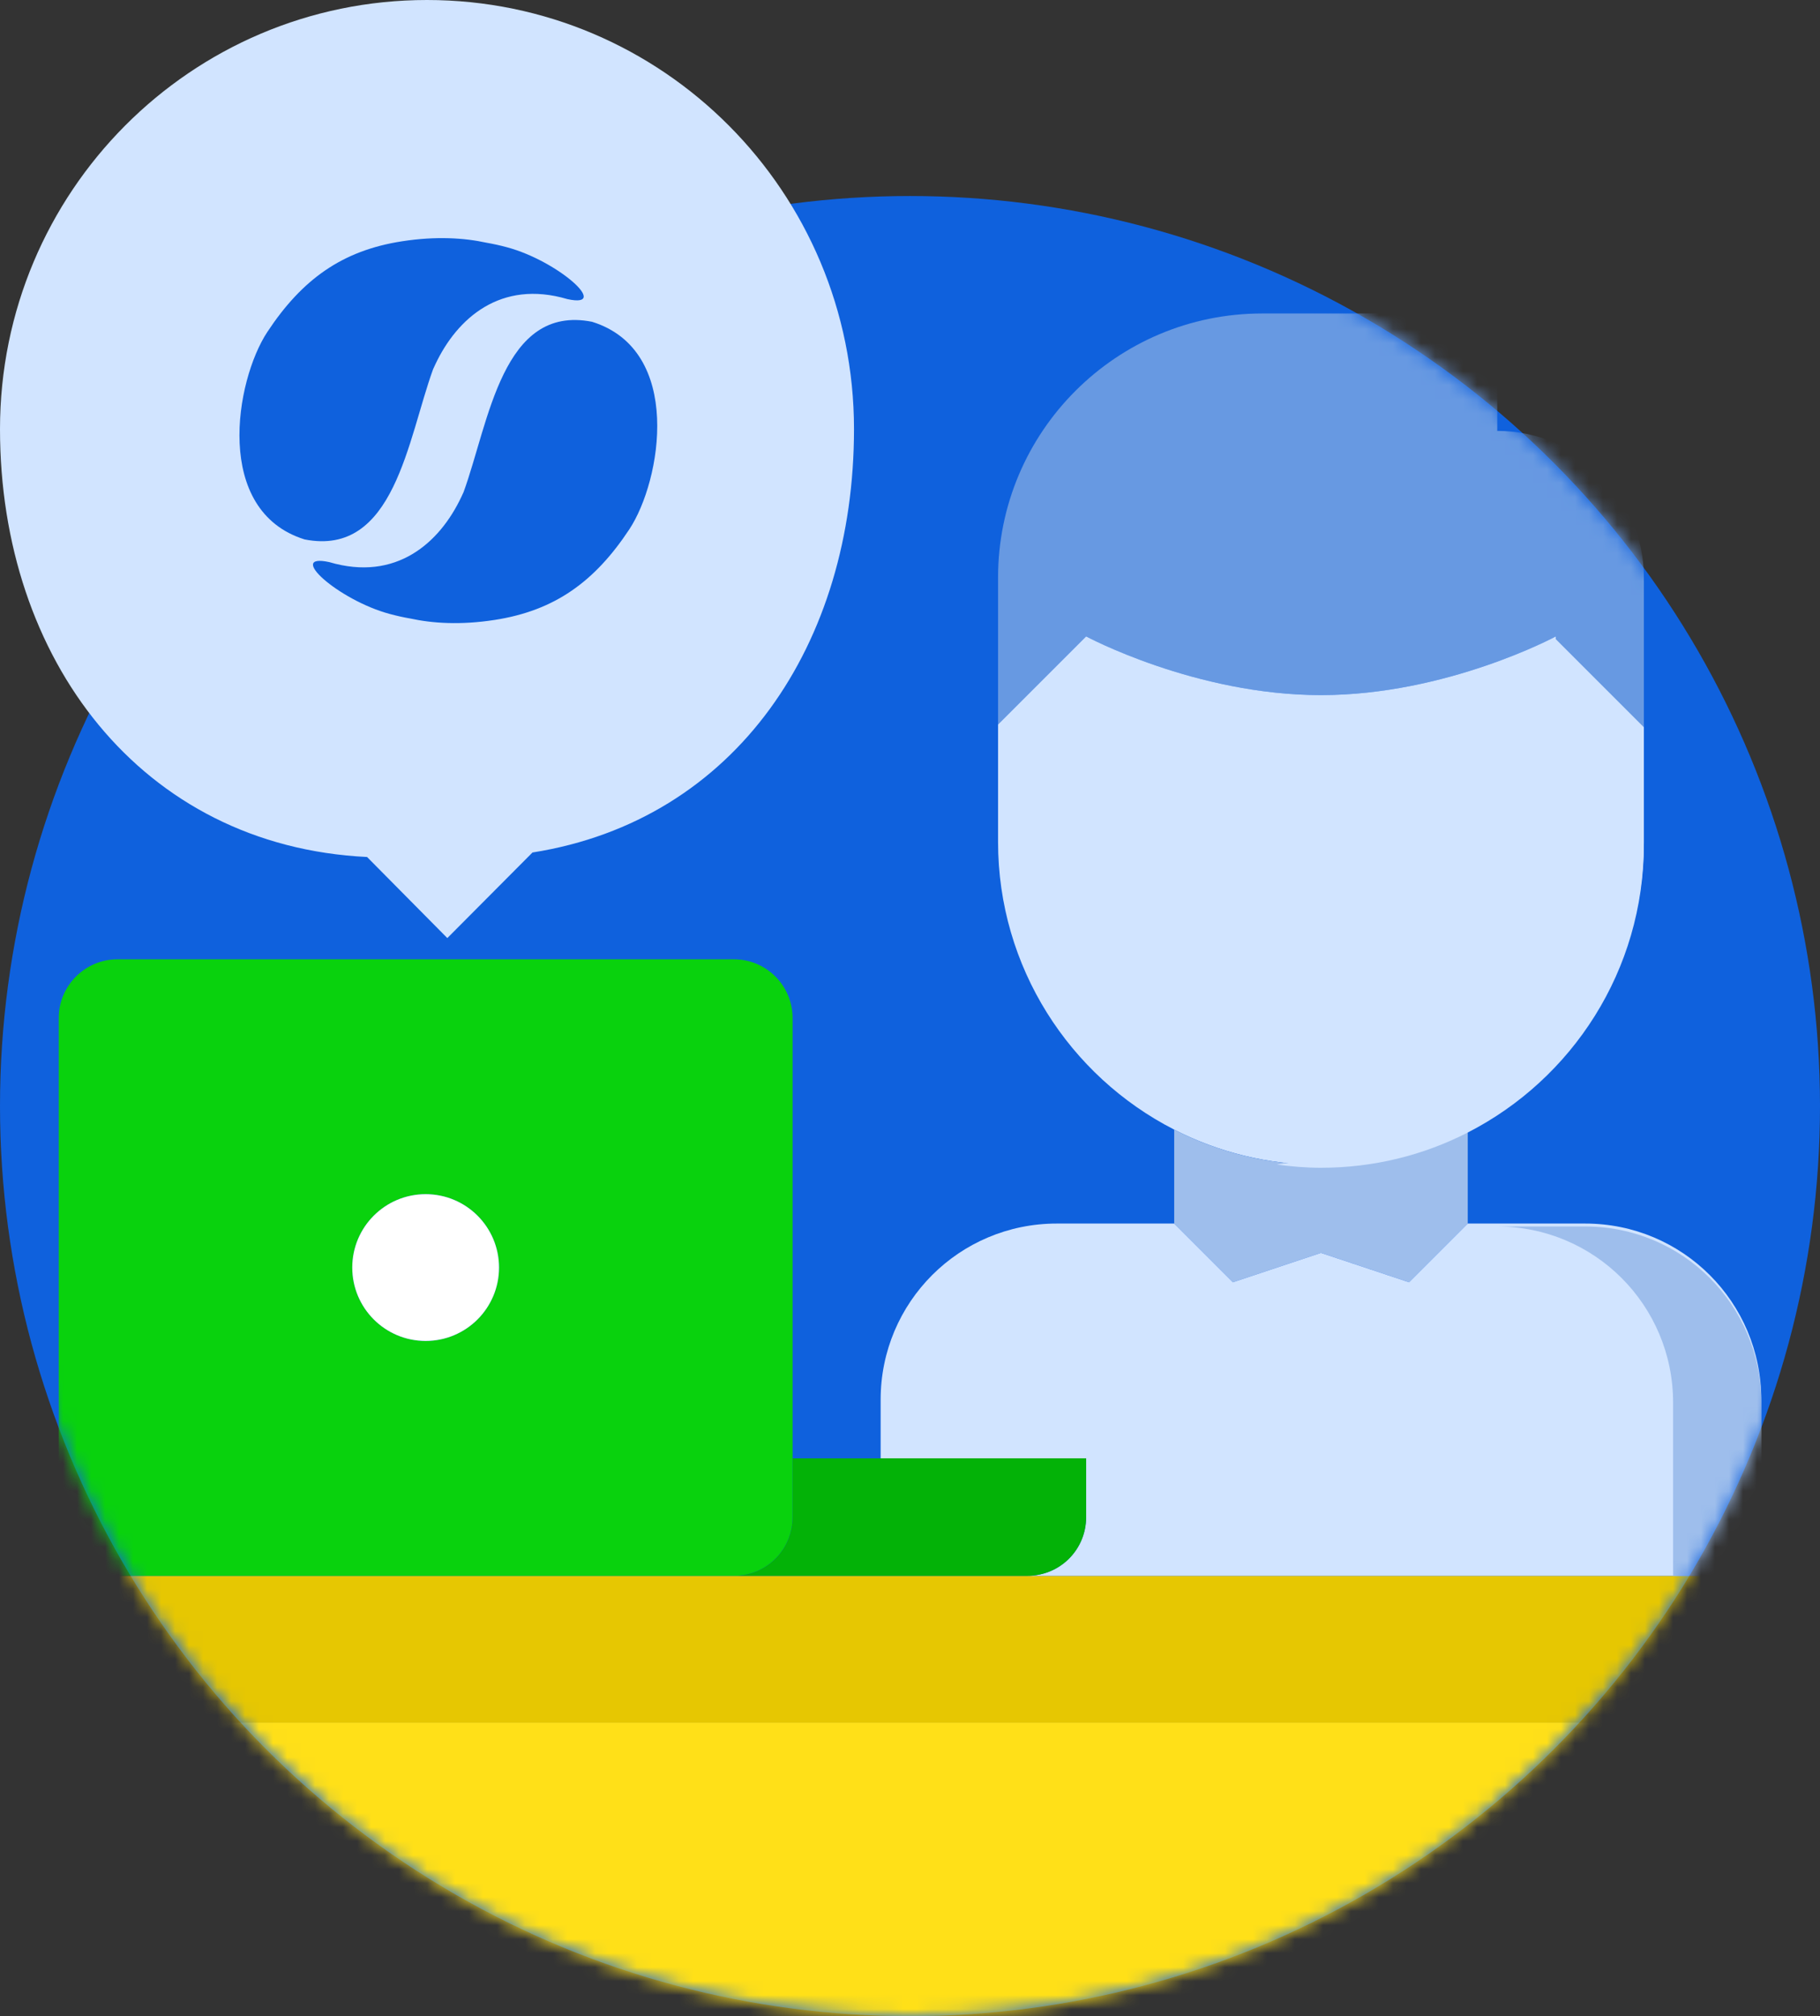 <?xml version="1.0" encoding="UTF-8"?>
<svg width="130px" height="144px" viewBox="0 0 130 144" version="1.1" xmlns="http://www.w3.org/2000/svg" xmlns:xlink="http://www.w3.org/1999/xlink">
    <rect x="0" y="0" width="130" height="144" fill="#333333" stroke="none"/>
    <!-- Generator: Sketch 58 (84663) - https://sketch.com -->
    <title>using_squadcast</title>
    <desc>Created with Sketch.</desc>
    <defs>
        <circle id="path-1" cx="65" cy="65" r="65"></circle>
    </defs>
    <g id="Dark-Version" stroke="none" stroke-width="1" fill="none" fill-rule="evenodd">
        <g id="Artboard" transform="translate(-490, -199)">
            <g id="using_squadcast" transform="translate(489, 198)">
                <g id="004-programmer" transform="translate(1, 15)">
                    <g id="Mask" fill="#0F61DD" fill-rule="nonzero">
                        <circle id="path-1" cx="65" cy="65" r="65"></circle>
                    </g>
                    <g id="Clipped">
                        <mask id="mask-2" fill="white">
                            <use xlink:href="#path-1"></use>
                        </mask>
                        <g id="path-1"></g>
                        <g id="Group" mask="url(#mask-2)">
                            <g transform="translate(0, 8)">
                                <polygon id="Path" fill="#FFE018" fill-rule="nonzero" points="4.194 101.034 125.806 101.034 125.806 122 4.194 122"></polygon>
                                <path d="M127.903,90.548 C129.056,90.548 130,91.492 130,92.645 L130,98.938 C130,100.091 129.056,101.034 127.903,101.034 C126.75,101.034 124.863,101.034 123.71,101.034 L6.29,101.034 C5.137,101.034 3.25,101.034 2.097,101.034 C0.944,101.034 0,100.091 0,98.938 L0,92.645 C0,91.492 0.944,90.548 2.097,90.548 L4.194,90.548 L7.339,90.548 C7.339,90.548 9.331,90.548 10.484,90.548 L48.226,90.548 L51.371,90.548 C51.371,90.548 53.363,90.548 54.516,90.548 L71.29,90.548 L75.484,90.548 L123.71,90.548 L127.903,90.548 Z" id="Path" fill="#E6C702" fill-rule="nonzero"></path>
                                <path d="M56.613,86.355 C56.613,88.682 54.747,90.548 52.419,90.548 L50.323,90.548 L8.387,90.548 C6.081,90.548 4.194,88.682 4.194,86.355 L4.194,50.71 C4.194,48.403 6.081,46.516 8.387,46.516 L52.419,46.516 C54.747,46.516 56.613,48.403 56.613,50.71 L56.613,82.161 L56.613,86.355 Z M35.645,68.532 C35.645,65.639 33.297,63.29 30.403,63.29 C27.51,63.29 25.161,65.639 25.161,68.532 C25.161,71.426 27.51,73.774 30.403,73.774 C33.297,73.774 35.645,71.426 35.645,68.532 Z" id="Shape" fill="#09D20D" fill-rule="nonzero"></path>
                                <path d="M77.581,23.454 L71.29,29.744 L71.29,19.26 C71.29,8.839 79.74,0.389 90.161,0.389 L106.935,0.389 L106.935,8.776 C112.723,8.776 117.419,13.473 117.419,19.26 L117.419,29.744 L111.129,23.454 C111.129,23.454 103.35,27.647 94.355,27.647 C85.381,27.647 77.581,23.454 77.581,23.454 Z" id="Path" fill="#6799E2" fill-rule="nonzero"></path>
                                <path d="M117.419,29.744 L117.419,38.131 C117.419,47.084 112.303,54.863 104.839,58.68 C101.694,60.296 98.129,61.196 94.355,61.196 C90.581,61.196 87.016,60.294 83.871,58.68 C76.406,54.865 71.29,47.084 71.29,38.131 L71.29,29.744 L77.581,23.454 C77.581,23.454 85.381,27.647 94.355,27.647 C103.35,27.647 111.129,23.454 111.129,23.454 L117.419,29.744 Z" id="Path" fill="#D1E4FF" fill-rule="nonzero"></path>
                                <path d="M94.355,67.486 L88.065,69.583 L83.871,65.389 L83.871,58.68 C87.016,60.296 90.581,61.196 94.355,61.196 C98.129,61.196 101.694,60.294 104.839,58.68 L104.839,65.389 L100.645,69.583 L94.355,67.486 Z" id="Path" fill="#9EBEEC" fill-rule="nonzero"></path>
                                <path d="M88.065,69.583 L94.355,67.486 L100.645,69.583 L104.839,65.389 L113.226,65.389 C120.187,65.389 125.806,71.009 125.806,77.97 L125.806,90.548 L73.387,90.548 C75.715,90.548 77.581,88.682 77.581,86.355 L77.581,82.161 L62.903,82.161 L62.903,77.97 C62.903,71.009 68.523,65.389 75.484,65.389 L83.871,65.389 L88.065,69.583 Z" id="Path" fill="#D1E4FF" fill-rule="nonzero"></path>
                                <path d="M77.581,82.161 L77.581,86.355 C77.581,88.682 75.715,90.548 73.387,90.548 L52.419,90.548 C54.747,90.548 56.613,88.682 56.613,86.355 L56.613,82.161 L62.903,82.161 L77.581,82.161 Z" id="Path" fill="#03B207" fill-rule="nonzero"></path>
                                <circle id="Oval" fill="#FFFFFF" fill-rule="nonzero" cx="30.403" cy="68.532" r="5.242"></circle>
                                <path d="M106.933,15.276 C109.246,15.276 111.127,17.157 111.127,19.47 L111.127,23.663 L117.417,29.954 L117.417,19.47 C117.417,13.683 112.72,8.986 106.933,8.986 L106.933,0.599 L100.643,0.599 L100.643,8.986 C100.643,12.46 103.459,15.276 106.933,15.276 Z" id="Path" fill="#6799E2" fill-rule="nonzero"></path>
                                <path d="M111.127,23.663 L111.121,23.668 L111.121,38.341 C111.121,47.294 106.005,55.073 98.54,58.889 C96.286,60.047 93.812,60.82 91.203,61.175 C92.235,61.315 93.283,61.405 94.353,61.405 C98.127,61.405 101.691,60.504 104.837,58.889 C112.301,55.075 117.417,47.294 117.417,38.341 L117.417,29.954 L111.127,23.663 Z" id="Path" fill="#D1E4FF" fill-rule="nonzero"></path>
                                <g id="Group" stroke-width="1" fill="none" fill-rule="evenodd" transform="translate(106.415, 65.222)">
                                    <path d="M13.092,12.958 L13.092,13.566 L13.092,25.327 L19.389,25.327 L19.389,13.566 L19.389,12.958 C19.389,5.996 13.77,0.377 6.808,0.377 L0.512,0.377 C7.473,0.377 13.092,5.994 13.092,12.958 Z" id="Path" fill="#9EBEEC" fill-rule="nonzero"></path>
                                </g>
                                <path d="M111.127,122 L115.32,122 L115.32,115.712 C115.32,114.552 114.383,113.615 113.224,113.615 C112.066,113.615 111.127,112.676 111.127,111.518 C111.127,110.359 110.19,109.421 109.03,109.421 L20.97,109.421 C19.81,109.421 18.873,110.359 18.873,111.518 C18.873,112.676 17.934,113.615 16.776,113.615 C15.617,113.615 14.68,114.552 14.68,115.712 L14.68,122 L18.873,122 L111.127,122 Z" id="Path" fill="#FFE018" fill-rule="nonzero"></path>
                            </g>
                        </g>
                    </g>
                </g>
                <g id="Group-2" transform="translate(0.887, 0.5)" fill-rule="nonzero">
                    <path d="M61.113,31.148 C61.113,46.443 52.729,59.082 38.147,61.388 L32.065,67.5 L26.332,61.709 C10.181,60.921 0.113,47.553 0.113,31.148 C0.113,14.219 13.765,0.5 30.613,0.5 C47.461,0.5 61.113,14.219 61.113,31.148 Z" id="Path" fill="#D1E4FF"></path>
                    <g id="White-Logo@3x" transform="translate(17.113, 17.5)" fill="#0F61DD">
                        <g id="Group-Copy">
                            <path d="M17.76,0.338 C18.214,0.416 18.698,0.521 19.217,0.661 C22.897,1.653 26.657,5.043 23.529,4.363 C18.759,2.953 15.651,5.733 14.102,9.01 C14.047,9.126 13.991,9.245 13.936,9.367 C12.12,14.362 11.174,22.792 4.76,21.528 C-1.773,19.492 -0.202,10.188 2.097,6.707 C4.57,2.964 7.426,0.898 11.709,0.235 C14.148,-0.143 16.158,-0.012 17.76,0.338 Z" id="Combined-Shape-Copy-6"></path>
                            <path d="M23.012,6.187 C23.466,6.265 23.95,6.371 24.469,6.511 C28.149,7.503 31.909,10.892 28.781,10.212 C24.011,8.802 20.903,11.582 19.353,14.86 C19.299,14.975 19.243,15.095 19.188,15.216 C17.372,20.211 16.426,28.642 10.012,27.377 C3.478,25.341 5.05,16.037 7.349,12.556 C9.822,8.813 12.678,6.748 16.961,6.084 C19.399,5.706 21.41,5.838 23.012,6.187 Z" id="Combined-Shape-Copy-7" transform="translate(17.651, 16.68) rotate(180) translate(-17.651, -16.68) "></path>
                        </g>
                    </g>
                </g>
            </g>
        </g>
    </g>
</svg>